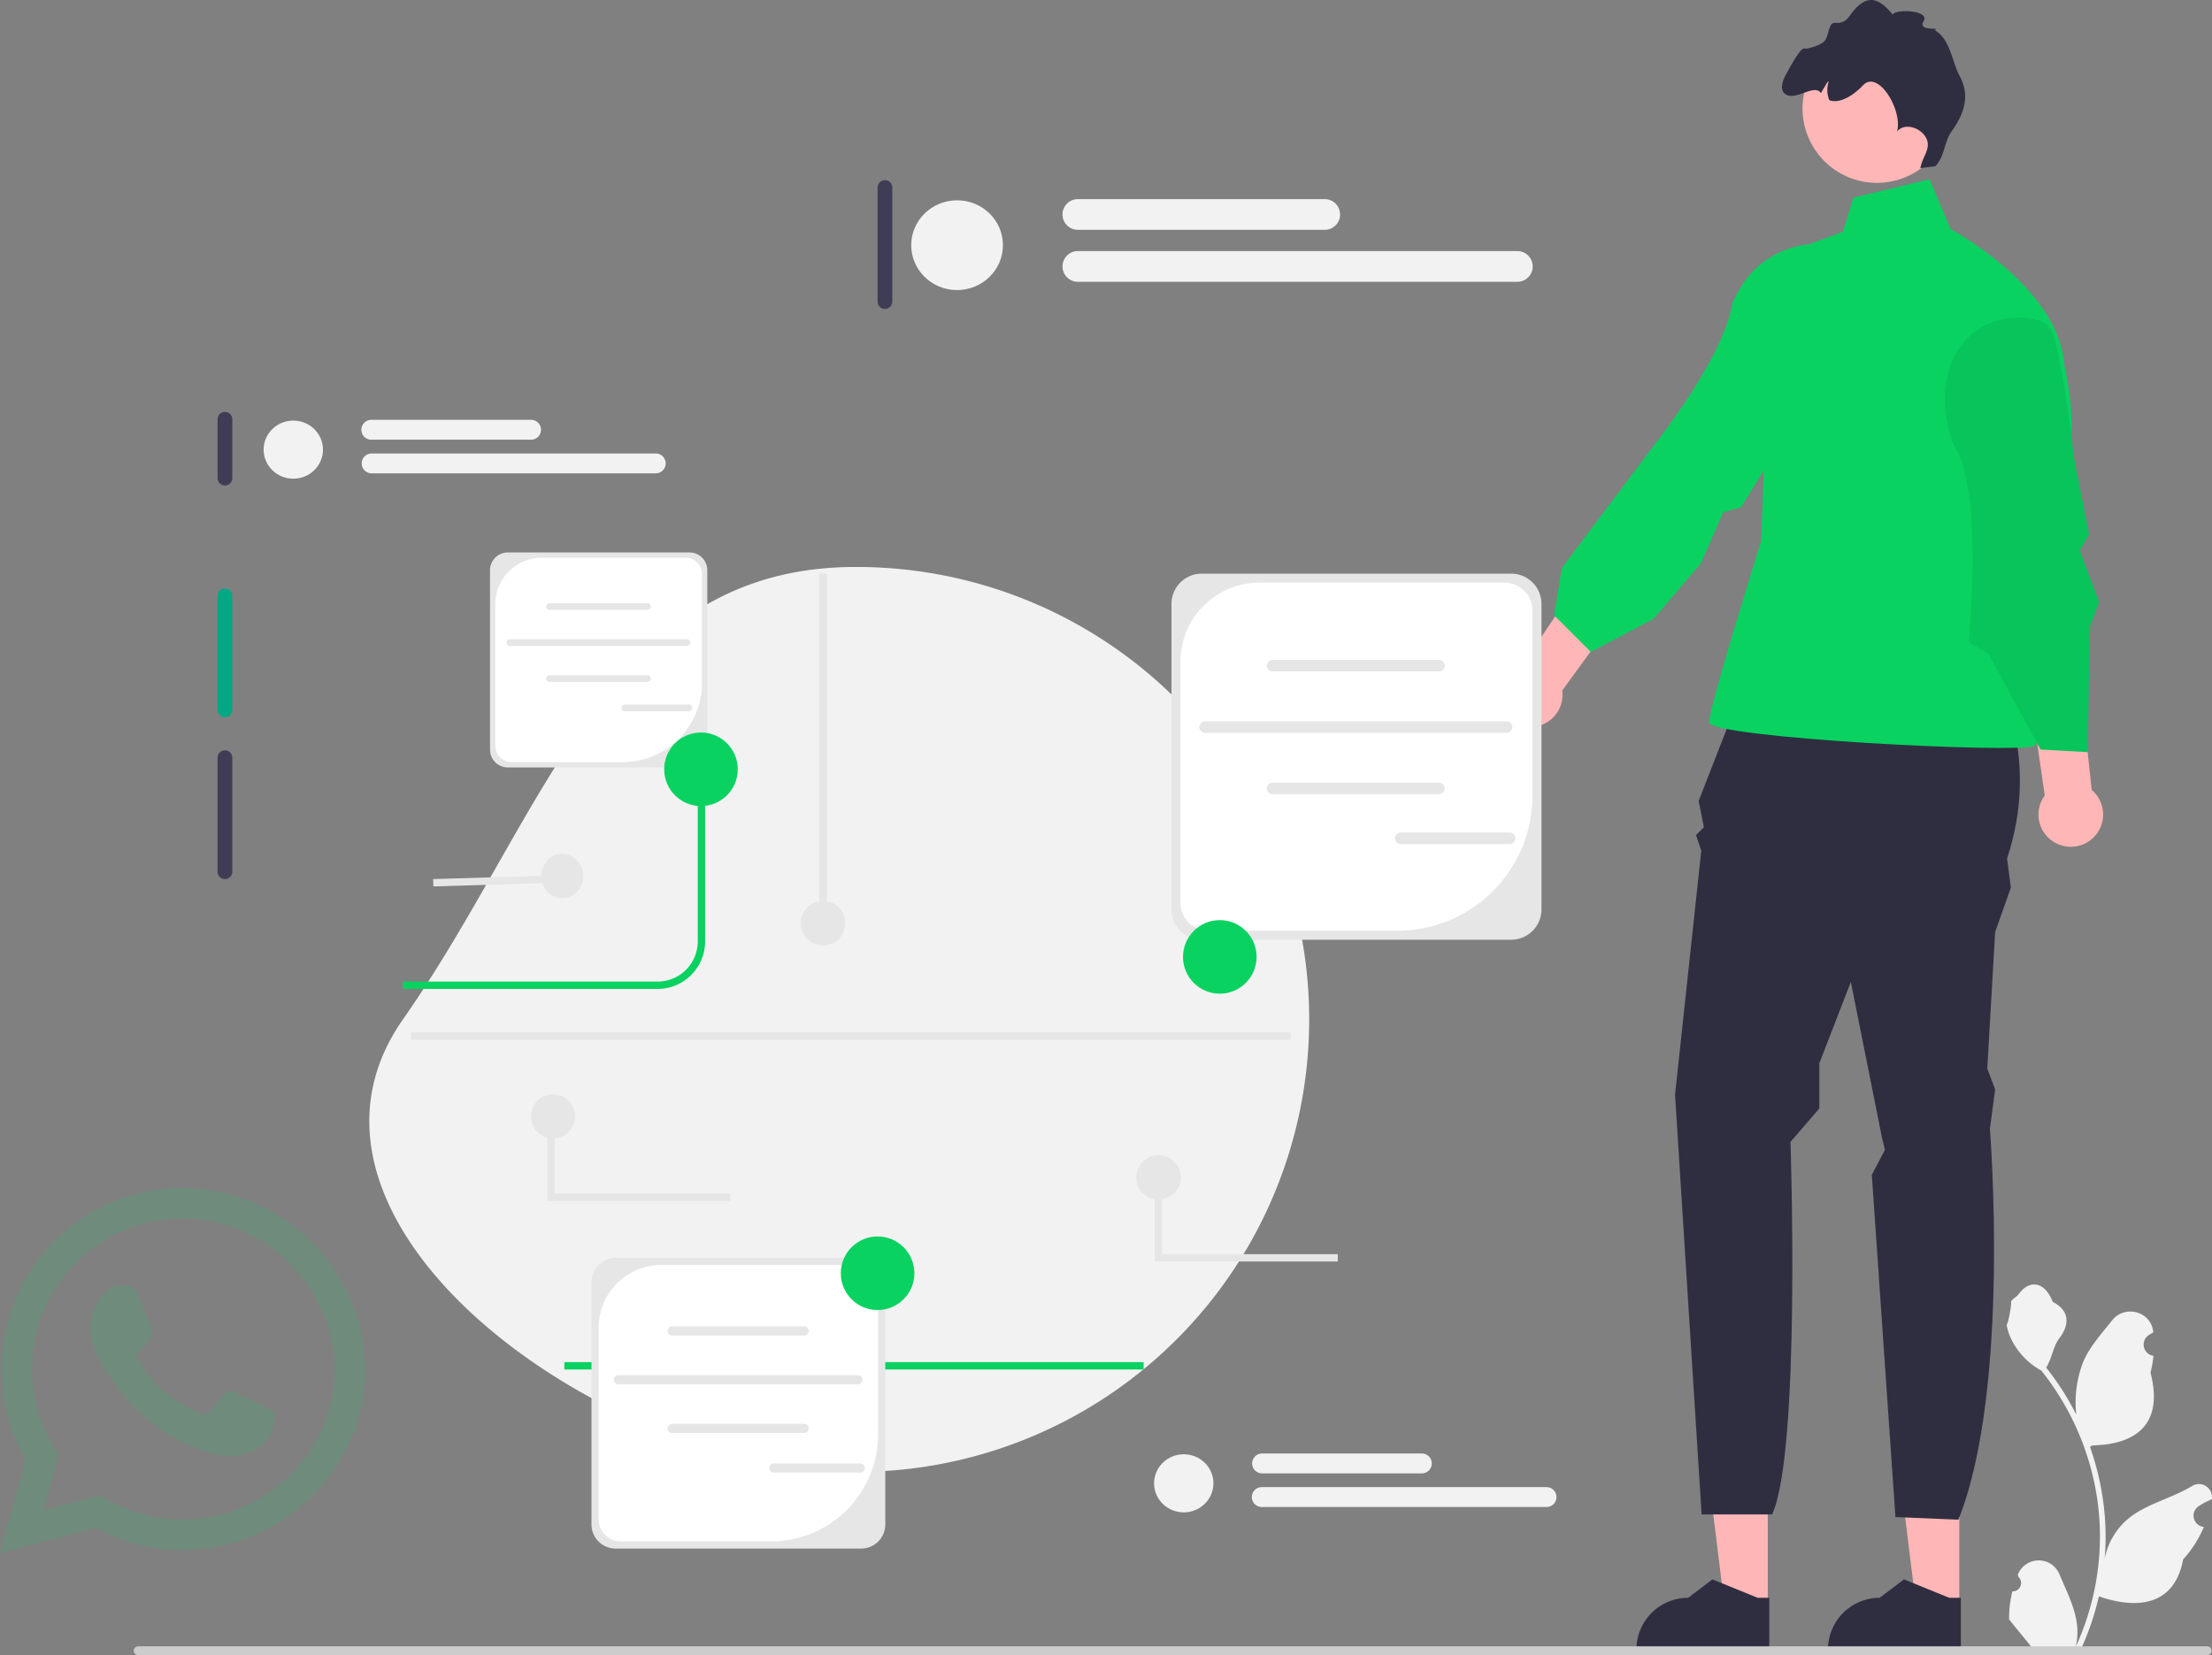 <svg xmlns="http://www.w3.org/2000/svg" width="844.027" height="631.715" viewBox="0 0 844.027 631.715">
  <rect x="0" y="0" width="844.027" height="631.715" fill="#808080" stroke="none"/>
  <path id="Icon_awesome-whatsapp" data-name="Icon awesome-whatsapp" d="M118.5,22.5A69.086,69.086,0,0,0,9.8,105.845L0,141.621l36.616-9.613a68.853,68.853,0,0,0,33.007,8.4h.031c38.047,0,69.717-30.985,69.717-69.063C139.371,52.9,131.531,35.568,118.5,22.5ZM69.654,128.773a57.3,57.3,0,0,1-29.243-8l-2.084-1.244-21.715,5.693L22.4,104.041l-1.369-2.178a57.409,57.409,0,0,1,89.222-71.117c10.826,10.857,17.484,25.261,17.453,40.6,0,31.67-26.412,57.428-58.051,57.428Zm31.483-42.993c-1.711-.871-10.2-5.04-11.791-5.6-1.587-.591-2.738-.871-3.889.871s-4.449,5.6-5.475,6.782c-1,1.151-2.022,1.307-3.733.436C66.108,83.2,59.45,79.215,52.762,67.736c-1.773-3.049,1.773-2.831,5.071-9.426a3.2,3.2,0,0,0-.156-3.018c-.436-.871-3.889-9.364-5.32-12.817-1.4-3.36-2.831-2.893-3.889-2.955-1-.062-2.147-.062-3.3-.062a6.393,6.393,0,0,0-4.6,2.147,19.391,19.391,0,0,0-6.035,14.4c0,8.493,6.191,16.706,7.031,17.857.871,1.151,12.164,18.572,29.492,26.07C82,104.663,86.3,105.067,91.773,104.258c3.329-.5,10.2-4.169,11.635-8.213s1.431-7.5,1-8.213C104,87.055,102.848,86.619,101.137,85.779Z" transform="translate(0 451.158)" fill="#09d261" opacity="0.14"/>
  <g id="Grupo_18" data-name="Grupo 18" transform="translate(51.036 0)">
    <g id="Grupo_7" data-name="Grupo 7" transform="translate(520.53 0)">
      <g id="Grupo_5" data-name="Grupo 5" transform="translate(125.931 549.419)">
        <path id="Trazado_155" data-name="Trazado 155" d="M503.138,454.913H486.653l-7.843-63.587h24.331Z" transform="translate(-453.024 -391.325)" fill="#ffb6b6"/>
        <path id="Trazado_156" data-name="Trazado 156" d="M511.138,456.749l-50.694,0v-.641a19.733,19.733,0,0,1,19.732-19.731h0l9.26-7.025,17.277,7.026h4.425v20.373Z" transform="translate(-460.444 -375.963)" fill="#2f2e41"/>
      </g>
      <g id="Grupo_6" data-name="Grupo 6" transform="translate(52.846 549.419)">
        <path id="Trazado_157" data-name="Trazado 157" d="M451.083,454.913H434.6l-7.841-63.587h24.33Z" transform="translate(-400.969 -391.325)" fill="#ffb6b6"/>
        <path id="Trazado_158" data-name="Trazado 158" d="M459.083,456.749l-50.694,0v-.641a19.733,19.733,0,0,1,19.732-19.731h0l9.26-7.025,17.277,7.026h4.425v20.373Z" transform="translate(-408.389 -375.963)" fill="#2f2e41"/>
      </g>
      <path id="Trazado_159" data-name="Trazado 159" d="M446.41,183.865l95.11,2s17.1,28.032,4.044,67.578l1.462,11.013-6.007,17.02-3,52.06,3,8.009-2,15.017S547.027,455.68,527,505.739l-24.028-1-9.01-130.6,5.006-9.558-1-4L485.956,300.5l-12.014,31.036v17.244l-11.013,12.79s4,118.137-7.008,142.164h-26.9L418.878,343.55l10.012-93.108-2-6.007,3-3-2-10.012,18.521-47.555h0Z" transform="translate(-351.305 74.281)" fill="#2f2e41"/>
      <path id="Trazado_160" data-name="Trazado 160" d="M483.212,55.744l29.034-7.008,8.009,19.022s41.439,22.025,43.441,52.06c0,0,5.616,24.028.61,35.041s-26.03,46.053-26.03,46.053,19.022,61.071,14.016,64.074-124.144-3-124.144-9.01,19.828-69.08,19.828-69.08l4.2-108.125,27.031-10.012,4-13.015h0Z" transform="translate(-347.56 19.689)" fill="#09d261"/>
      <path id="Trazado_161" data-name="Trazado 161" d="M528.411,266.39a12.249,12.249,0,0,1-4.4-18.259L507.858,137.365l22.367.716L541.925,246a12.315,12.315,0,0,1-13.513,20.386h0Z" transform="translate(-315.357 55.495)" fill="#ffb6b6"/>
      <path id="Trazado_162" data-name="Trazado 162" d="M371.576,223.51a12.248,12.248,0,0,1,9-16.483L442.99,114.1l16.093,15.55-63.8,87.826a12.315,12.315,0,0,1-23.7,6.031Z" transform="translate(-370.749 46.097)" fill="#ffb6b6"/>
      <path id="Trazado_164" data-name="Trazado 164" d="M456.159,84.7c10.538-20.006,37.515-24.745,53.7-8.96,4.679,4.563,7.014,9.454,4.379,14.208-9.222,16.637-30.6,34.551-30.6,34.551l-26.323,42.318-6.8,1.951-8.441,19.359L423.988,209.4l-23.958,12.635-14.016-14.016L388.99,190l36.069-48.059s25.952-32.653,29.017-53.281l2.083-3.956h0Z" transform="translate(-364.582 26.79)" fill="#09d261"/>
      <path id="Trazado_163" data-name="Trazado 163" d="M493.99,130.056C487.67,108.346,498.166,86.2,520.778,86.3c6.536.031,11.613,1.927,13.02,7.177,4.925,18.373,7.611,46.108,7.611,46.108l5.843,29.529-3.539,6.131,7.378,19.789-3.579,9.362-.774,47.809-18.021-1-19.856-36.447-7.592-4.515s6.1-58.929-6.03-75.9l-1.25-4.293h0Z" transform="translate(-321.693 34.866)" fill="#08c55b"/>
      <path id="Trazado_165" data-name="Trazado 165" d="M478.477,65.847c.663.08,1.324.14,1.982.17a27.133,27.133,0,0,0,6.016-.335,28.4,28.4,0,1,0-32.641-32.175c-.035.235-.071.461-.1.7a28.41,28.41,0,0,0,24.74,31.646h0Z" transform="translate(-337.308 3.735)" fill="#ffb6b6"/>
      <path id="Trazado_166" data-name="Trazado 166" d="M449.691,36.2c4.031,1.993,10.617-4.273,13.139-.668.41-.779.862-1.533,1.309-2.245.4-.638.983-2,1.653-2.232a10.347,10.347,0,0,0,.219,7.186c3.976,1.486,9.181-1.8,12.861-5.693,5.778-6.1,15.214,9.541,12.983,17.635,2.839-3.467,9-1.512,11.088,2.453s-1.439,7.123-2.193,11.534l5.692-.723c3.591-3.5,3.34-9.391,6.3-13.445,4.939-6.784,6.853-13.706,3.14-20.708-3.294-6.191-3.6-14.2-9.645-17.772,2.64-1.291-6.749.726-4.241-3.481S491.086,3.332,490.21,5.581C486.374.99,482.5-2.038,477.784,1.642c-4.635,3.62-4.156,7.425-9.6,7.084-2.554-.158-2.274,4.6-3.793,6.681s-7.379,3.391-7.664,3.17c-1.55-1.213-6.824,9.112-6.824,9.112s-4.276,6.491-.212,8.511h0Z" transform="translate(-339.564 0)" fill="#2f2e41"/>
    </g>
    <path id="Trazado_167" data-name="Trazado 167" d="M249.537,154.13a172.692,172.692,0,1,1,0,345.383c-95.375,0-227.37-94.561-172.692-172.692S154.162,154.13,249.537,154.13Z" transform="translate(25.864 62.268)" fill="#f2f2f2"/>
    <path id="Trazado_168" data-name="Trazado 168" d="M361.59,159.982a2.811,2.811,0,0,0-2.808,2.808v89.856a2.808,2.808,0,1,0,5.616,0V162.79A2.811,2.811,0,0,0,361.59,159.982Z" transform="translate(144.947 64.632)" fill="#3f3d56"/>
    <path id="Trazado_169" data-name="Trazado 169" d="M25.59,111.982a2.811,2.811,0,0,0-2.808,2.808v22.464a2.808,2.808,0,0,0,5.616,0V114.79A2.811,2.811,0,0,0,25.59,111.982Z" transform="translate(9.204 45.24)" fill="#3f3d56"/>
    <path id="Trazado_170" data-name="Trazado 170" d="M25.59,159.982a2.811,2.811,0,0,0-2.808,2.808v43.524a2.808,2.808,0,1,0,5.616,0V162.79A2.811,2.811,0,0,0,25.59,159.982Z" transform="translate(9.204 64.632)" fill="#00a884"/>
    <path id="Trazado_171" data-name="Trazado 171" d="M25.59,203.982a2.811,2.811,0,0,0-2.808,2.808v43.524a2.808,2.808,0,0,0,5.616,0V206.79A2.811,2.811,0,0,0,25.59,203.982Z" transform="translate(9.204 82.408)" fill="#3f3d56"/>
    <path id="Trazado_172" data-name="Trazado 172" d="M204.963,48.982a2.811,2.811,0,0,0-2.808,2.808V95.314a2.808,2.808,0,1,0,5.616,0V51.79A2.811,2.811,0,0,0,204.963,48.982Z" transform="translate(81.67 19.788)" fill="#3f3d56"/>
    <g id="Grupo_8" data-name="Grupo 8" transform="translate(0 490.253)">
      <path id="Trazado_173" data-name="Trazado 173" d="M511.183,466.311a3.186,3.186,0,0,0,2.309-5.522l-.218-.868.087-.208a8.556,8.556,0,0,1,15.783.059c2.581,6.217,5.868,12.445,6.677,19.018a25.314,25.314,0,0,1-.444,8.705,101.484,101.484,0,0,0,9.231-42.149A97.969,97.969,0,0,0,544,434.418q-.5-4.462-1.4-8.86a102.659,102.659,0,0,0-20.358-43.509,27.32,27.32,0,0,1-11.362-11.789,20.841,20.841,0,0,1-1.9-5.695c.553.073,2.086-8.352,1.669-8.869.771-1.17,2.151-1.751,2.993-2.893,4.187-5.677,9.956-4.686,12.968,3.029,6.433,3.247,6.5,8.632,2.548,13.811-2.511,3.295-2.857,7.753-5.06,11.281.227.29.463.571.689.862a103.32,103.32,0,0,1,10.784,17.085,42.951,42.951,0,0,1,2.564-19.95c2.454-5.921,7.055-10.908,11.106-16.027,4.866-6.148,14.845-3.465,15.7,4.329q.012.113.024.226-.9.509-1.767,1.081a4.322,4.322,0,0,0,1.742,7.865l.088.014a43,43,0,0,1-1.133,6.429c5.2,20.1-6.023,27.42-22.045,27.749-.354.181-.7.363-1.052.535a105.461,105.461,0,0,1,5.677,26.715,100.016,100.016,0,0,1-.073,16.15l.027-.19a26.432,26.432,0,0,1,9.023-15.262c6.944-5.7,16.754-7.8,24.245-12.389a4.96,4.96,0,0,1,7.6,4.826l-.031.2a29.016,29.016,0,0,0-3.255,1.569q-.9.509-1.767,1.081a4.322,4.322,0,0,0,1.742,7.865l.088.014.181.027a43.038,43.038,0,0,1-7.917,12.4c-3.25,17.546-17.207,19.211-32.138,14.1H544.2a105.431,105.431,0,0,1-7.082,20.676h-25.3c-.091-.281-.172-.571-.254-.852a28.744,28.744,0,0,0,7-.417c-1.877-2.3-3.754-4.625-5.631-6.928a1.564,1.564,0,0,1-.118-.136c-.952-1.179-1.913-2.349-2.866-3.527h0a42.1,42.1,0,0,1,1.234-10.726h0Z" transform="translate(205.629 -349.184)" fill="#f2f2f2"/>
      <path id="Trazado_174" data-name="Trazado 174" d="M0,449.232A1.666,1.666,0,0,0,1.671,450.9H791.124a1.671,1.671,0,1,0,0-3.341H1.671A1.666,1.666,0,0,0,0,449.232Z" transform="translate(0 -309.44)" fill="#ccc"/>
    </g>
    <path id="Trazado_175" data-name="Trazado 175" d="M170.341,292.961H73.155v-2.808h97.186a15.329,15.329,0,0,0,15.311-15.312V209.13h2.808v65.711a18.14,18.14,0,0,1-18.119,18.12h0Z" transform="translate(29.554 84.488)" fill="#09d261"/>
    <rect id="Rectángulo_21" data-name="Rectángulo 21" width="221.04" height="2.808" transform="translate(164.294 519.891)" fill="#09d261"/>
    <g id="Grupo_10" data-name="Grupo 10" transform="translate(395.957 218.939)">
      <path id="Trazado_176" data-name="Trazado 176" d="M411.641,295.674H293.576a11.568,11.568,0,0,1-11.555-11.555V167.5a11.568,11.568,0,0,1,11.555-11.555H411.641A11.568,11.568,0,0,1,423.2,167.5V284.119A11.568,11.568,0,0,1,411.641,295.674Z" transform="translate(-282.021 -155.94)" fill="#e6e6e6"/>
      <path id="Trazado_177" data-name="Trazado 177" d="M314.573,158.392a30.1,30.1,0,0,0-30.1,30.1v92.163A10.586,10.586,0,0,0,295.06,291.24h72.193a51.509,51.509,0,0,0,51.509-51.509V168.978a10.586,10.586,0,0,0-10.586-10.586h-93.6Z" transform="translate(-281.03 -154.95)" fill="#fff"/>
      <g id="Grupo_9" data-name="Grupo 9" transform="translate(10.739 32.942)">
        <path id="Trazado_178" data-name="Trazado 178" d="M373.72,183.8h-63.49a2.2,2.2,0,1,1,0-4.393h63.49a2.2,2.2,0,0,1,0,4.393Z" transform="translate(-282.252 -179.403)" fill="#e6e6e6"/>
        <path id="Trazado_179" data-name="Trazado 179" d="M373.72,217.159h-63.49a2.2,2.2,0,1,1,0-4.393h63.49a2.2,2.2,0,0,1,0,4.393Z" transform="translate(-282.252 -165.924)" fill="#e6e6e6"/>
        <path id="Trazado_180" data-name="Trazado 180" d="M406.92,200.488H291.867a2.2,2.2,0,1,1,0-4.393H406.92a2.2,2.2,0,0,1,0,4.393Z" transform="translate(-289.67 -172.659)" fill="#e6e6e6"/>
      </g>
      <path id="Trazado_181" data-name="Trazado 181" d="M386.611,230.725H345.048a2.2,2.2,0,1,1,0-4.393h41.563a2.2,2.2,0,0,1,0,4.393Z" transform="translate(-257.446 -127.502)" fill="#e6e6e6"/>
    </g>
    <g id="Grupo_12" data-name="Grupo 12" transform="translate(174.659 480.082)">
      <path id="Trazado_182" data-name="Trazado 182" d="M227.328,452.9H133.577a9.186,9.186,0,0,1-9.175-9.175V351.115a9.186,9.186,0,0,1,9.175-9.175h93.751a9.186,9.186,0,0,1,9.175,9.175v92.607a9.186,9.186,0,0,1-9.175,9.175h0Z" transform="translate(-124.401 -341.94)" fill="#e6e6e6"/>
      <path id="Trazado_183" data-name="Trazado 183" d="M150.249,343.887a23.9,23.9,0,0,0-23.9,23.9v73.183a8.406,8.406,0,0,0,8.406,8.406h57.326a40.9,40.9,0,0,0,40.9-40.9V352.294a8.406,8.406,0,0,0-8.406-8.406H150.249Z" transform="translate(-123.615 -341.153)" fill="#fff"/>
      <g id="Grupo_11" data-name="Grupo 11" transform="translate(8.529 26.157)">
        <path id="Trazado_184" data-name="Trazado 184" d="M197.217,364.059H146.8a1.744,1.744,0,1,1,0-3.489h50.415a1.744,1.744,0,0,1,0,3.489Z" transform="translate(-124.585 -360.57)" fill="#e6e6e6"/>
        <path id="Trazado_185" data-name="Trazado 185" d="M197.217,390.552H146.8a1.744,1.744,0,1,1,0-3.489h50.415a1.744,1.744,0,0,1,0,3.489Z" transform="translate(-124.585 -349.867)" fill="#e6e6e6"/>
        <path id="Trazado_186" data-name="Trazado 186" d="M223.581,377.315h-91.36a1.744,1.744,0,1,1,0-3.489h91.36a1.744,1.744,0,0,1,0,3.489Z" transform="translate(-130.476 -355.215)" fill="#e6e6e6"/>
      </g>
      <path id="Trazado_187" data-name="Trazado 187" d="M207.453,401.324h-33a1.744,1.744,0,1,1,0-3.489h33a1.744,1.744,0,0,1,0,3.489Z" transform="translate(-104.887 -319.358)" fill="#e6e6e6"/>
    </g>
    <g id="Grupo_14" data-name="Grupo 14" transform="translate(135.941 210.852)">
      <path id="Trazado_188" data-name="Trazado 188" d="M172.943,232.238H103.61a6.793,6.793,0,0,1-6.786-6.786V156.965a6.793,6.793,0,0,1,6.786-6.786h69.333a6.793,6.793,0,0,1,6.786,6.786v68.487a6.793,6.793,0,0,1-6.786,6.786h0Z" transform="translate(-96.824 -150.18)" fill="#e6e6e6"/>
      <path id="Trazado_189" data-name="Trazado 189" d="M115.94,151.619a17.676,17.676,0,0,0-17.676,17.676v54.122a6.217,6.217,0,0,0,6.217,6.217h42.4a30.248,30.248,0,0,0,30.248-30.248v-41.55a6.217,6.217,0,0,0-6.217-6.217H115.94Z" transform="translate(-96.242 -149.598)" fill="#fff"/>
      <g id="Grupo_13" data-name="Grupo 13" transform="translate(6.306 19.344)">
        <path id="Trazado_190" data-name="Trazado 190" d="M150.675,166.537H113.391a1.29,1.29,0,1,1,0-2.58h37.284a1.29,1.29,0,0,1,0,2.58Z" transform="translate(-96.959 -163.957)" fill="#e6e6e6"/>
        <path id="Trazado_191" data-name="Trazado 191" d="M150.675,186.13H113.391a1.29,1.29,0,1,1,0-2.58h37.284a1.29,1.29,0,0,1,0,2.58Z" transform="translate(-96.959 -156.042)" fill="#e6e6e6"/>
        <path id="Trazado_192" data-name="Trazado 192" d="M170.171,176.34H102.606a1.29,1.29,0,1,1,0-2.58h67.565a1.29,1.29,0,0,1,0,2.58Z" transform="translate(-101.316 -159.997)" fill="#e6e6e6"/>
      </g>
      <path id="Trazado_193" data-name="Trazado 193" d="M158.245,194.1H133.837a1.29,1.29,0,1,1,0-2.58h24.408a1.29,1.29,0,0,1,0,2.58Z" transform="translate(-82.393 -133.48)" fill="#e6e6e6"/>
    </g>
    <circle id="Elipse_29" data-name="Elipse 29" cx="14.04" cy="14.04" r="14.04" transform="translate(400.357 351.182)" fill="#09d261"/>
    <circle id="Elipse_30" data-name="Elipse 30" cx="14.04" cy="14.04" r="14.04" transform="translate(202.393 279.578)" fill="#09d261"/>
    <circle id="Elipse_31" data-name="Elipse 31" cx="14.04" cy="14.04" r="14.04" transform="translate(269.785 471.925)" fill="#09d261"/>
    <g id="Grupo_15" data-name="Grupo 15" transform="translate(296.654 75.999)">
      <ellipse id="Elipse_32" data-name="Elipse 32" cx="17.498" cy="17.13" rx="17.498" ry="17.13" transform="translate(0 0.451)" fill="#f2f2f2"/>
      <path id="Trazado_194" data-name="Trazado 194" d="M352.457,65.851H258.27a5.86,5.86,0,1,1,0-11.72h94.187a5.86,5.86,0,1,1,0,11.72Z" transform="translate(-194.681 -54.13)" fill="#f2f2f2"/>
      <path id="Trazado_195" data-name="Trazado 195" d="M425.962,79.978H258.271a5.86,5.86,0,1,1,0-11.72h167.69a5.86,5.86,0,1,1,0,11.72Z" transform="translate(-194.681 -48.423)" fill="#f2f2f2"/>
    </g>
    <g id="Grupo_16" data-name="Grupo 16" transform="translate(49.551 160.239)">
      <ellipse id="Elipse_33" data-name="Elipse 33" cx="11.325" cy="11.086" rx="11.325" ry="11.086" transform="translate(0 0.291)" fill="#f2f2f2"/>
      <path id="Trazado_196" data-name="Trazado 196" d="M126.652,121.716H65.7a3.793,3.793,0,1,1,0-7.585h60.956a3.793,3.793,0,0,1,0,7.585Z" transform="translate(-24.543 -114.13)" fill="#f2f2f2"/>
      <path id="Trazado_197" data-name="Trazado 197" d="M174.224,130.859H65.7a3.793,3.793,0,0,1,0-7.585H174.223a3.793,3.793,0,0,1,0,7.585Z" transform="translate(-24.542 -110.437)" fill="#f2f2f2"/>
    </g>
    <g id="Grupo_17" data-name="Grupo 17" transform="translate(389.318 554.762)">
      <ellipse id="Elipse_34" data-name="Elipse 34" cx="11.325" cy="11.086" rx="11.325" ry="11.086" transform="translate(0 0.291)" fill="#f2f2f2"/>
      <path id="Trazado_198" data-name="Trazado 198" d="M368.652,402.716H307.7a3.793,3.793,0,0,1,0-7.585h60.956a3.793,3.793,0,1,1,0,7.585Z" transform="translate(-266.543 -395.13)" fill="#f2f2f2"/>
      <path id="Trazado_199" data-name="Trazado 199" d="M416.224,411.859H307.7a3.793,3.793,0,1,1,0-7.585H416.224a3.793,3.793,0,1,1,0,7.585Z" transform="translate(-266.542 -391.437)" fill="#f2f2f2"/>
    </g>
    <rect id="Rectángulo_22" data-name="Rectángulo 22" width="3" height="134" transform="translate(261.495 218.858)" fill="#e6e6e6"/>
    <circle id="Elipse_35" data-name="Elipse 35" cx="8.5" cy="8.5" r="8.5" transform="translate(254.495 343.858)" fill="#e6e6e6"/>
    <circle id="Elipse_36" data-name="Elipse 36" cx="8.5" cy="8.5" r="8.5" transform="translate(382.495 440.858)" fill="#e6e6e6"/>
    <ellipse id="Elipse_37" data-name="Elipse 37" cx="8" cy="8.5" rx="8" ry="8.5" transform="translate(155.495 325.858)" fill="#e6e6e6"/>
    <rect id="Rectángulo_23" data-name="Rectángulo 23" width="46.09" height="2.809" transform="matrix(1, -0.03, 0.03, 1, 114.25, 335.517)" fill="#e6e6e6"/>
    <path id="Trazado_200" data-name="Trazado 200" d="M347.317,352.22H277.46V319.97h2.808v29.442h67.049Z" transform="translate(112.093 129.267)" fill="#e6e6e6"/>
    <circle id="Elipse_38" data-name="Elipse 38" cx="8.424" cy="8.424" r="8.424" transform="translate(151.55 417.669)" fill="#e6e6e6"/>
    <path id="Trazado_201" data-name="Trazado 201" d="M182.262,335.734H112.4V303.486h2.808v29.44h67.049Z" transform="translate(45.411 122.607)" fill="#e6e6e6"/>
    <rect id="Rectángulo_24" data-name="Rectángulo 24" width="335.53" height="2.808" transform="translate(105.893 394.039)" fill="#e6e6e6"/>
  </g>
</svg>
